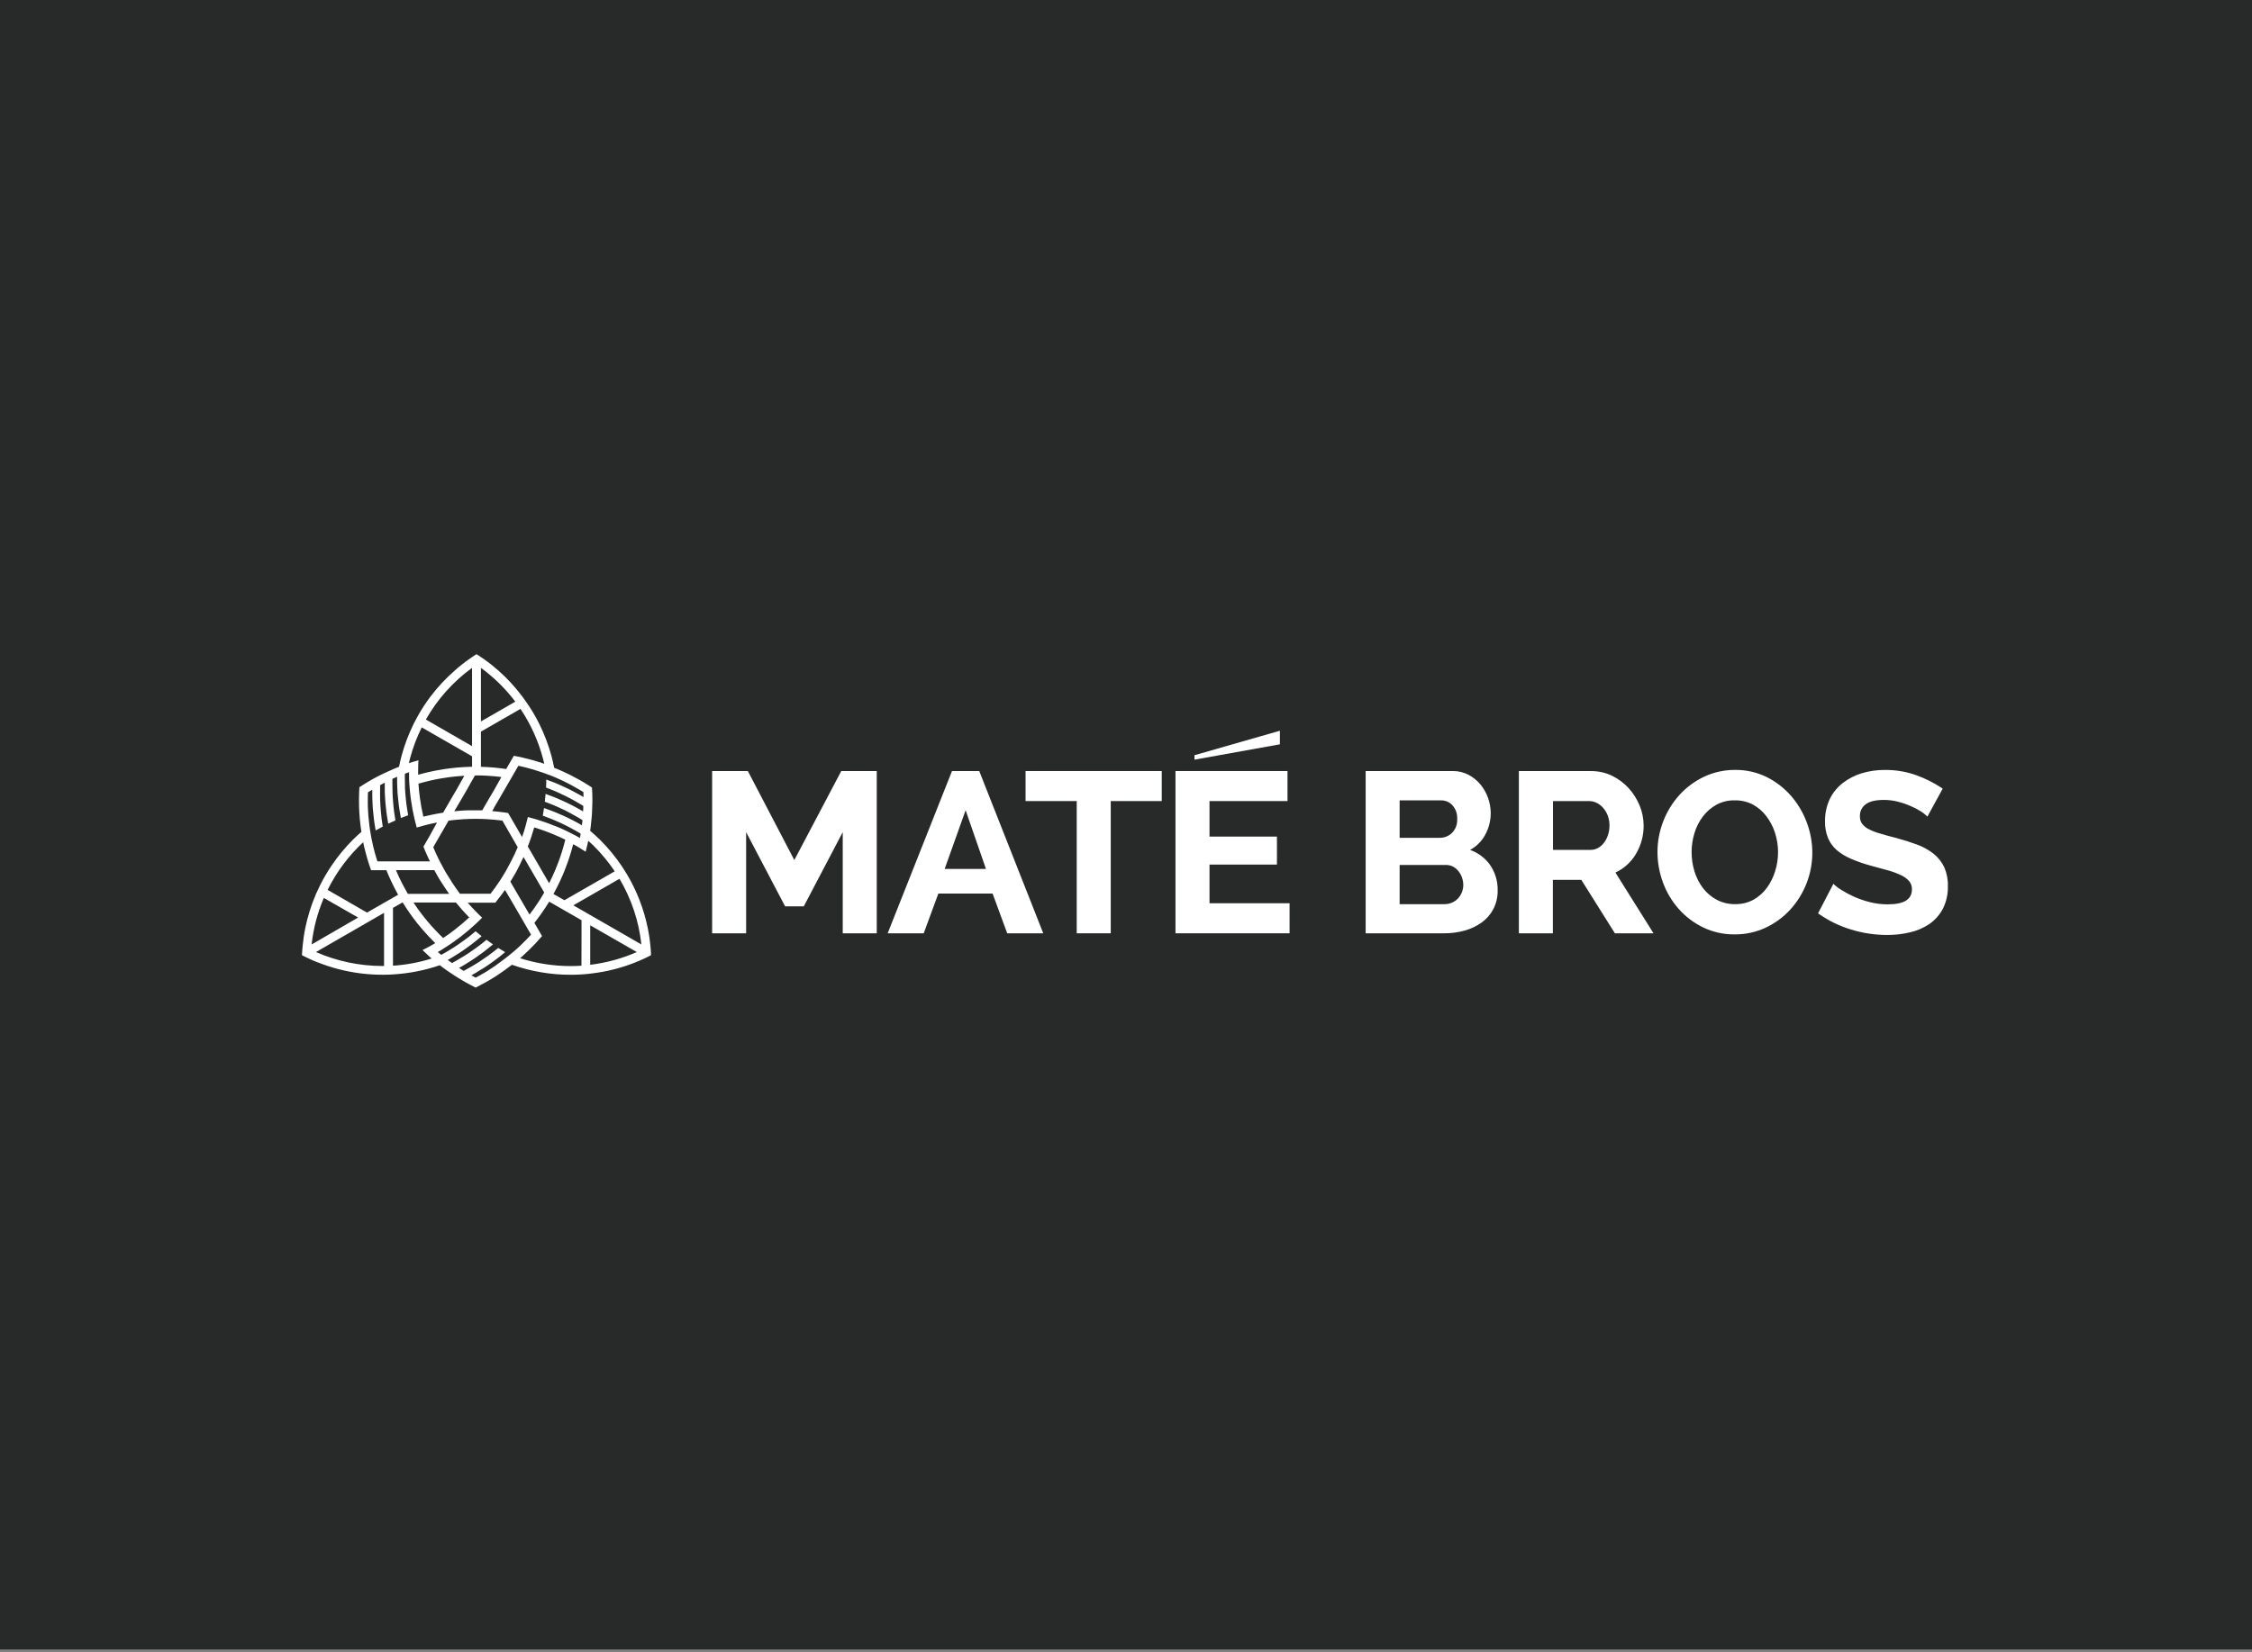 <svg height="394" viewBox="0 0 537 394" width="537" xmlns="http://www.w3.org/2000/svg"><rect x="0" y="0" width="537" height="394" fill="#808080" stroke="none"/><g fill="none"><path d="m0 0h537v393.345h-537z" fill="#282a29"/><g fill="#fff" transform="translate(72 156)"><path d="m128.604 27.865-11.195 21.231-11.08-21.231h-8.517v38.691h8.105v-24.12l9.295 17.694h4.452l9.29-17.694v24.12h8.111v-38.691z"/><path d="m161.506 27.865h-6.498l-15.339 38.691h8.596l3.492-9.481h12.928l3.486 9.481h8.596zm1.602 23.34h-9.848l4.995-13.995z"/><path d="m172.549 27.865v7.158h12.203v31.533h8.11v-31.533h12.161v-7.158z"/><path d="m216.411 59.392v-9.221h16.08v-6.675h-16.08v-8.473h18.601v-7.158h-26.712v38.691h27.203v-7.164z"/><path d="m283.111 49.974c-1.174-1.511-2.756-2.657-4.562-3.304 1.458-.78 2.665-1.954 3.481-3.387.945-1.63 1.441-3.479 1.44-5.361-.006-1.239-.219-2.468-.632-3.636-.413-1.165-1.024-2.251-1.806-3.21-.791-.948-1.761-1.734-2.855-2.312-1.161-.609-2.456-.918-3.768-.899h-20.762v38.691l18.789-0c1.639.007 3.271-.213 4.849-.655 1.451-.403 2.82-1.055 4.045-1.927 1.151-.83 2.093-1.915 2.75-3.169.707-1.355 1.066-2.863 1.044-4.39.069-2.311-.64-4.578-2.015-6.442zm-8.909 9.288c-.561.237-1.165.355-1.775.348h-10.678v-9.351h11.059c.561-.005 1.115.121 1.618.369.497.254.936.608 1.289 1.039.381.454.68.971.882 1.527.22.588.332 1.211.329 1.839-0.0.614-.119 1.223-.35 1.792-.223.547-.547 1.047-.955 1.475-.402.413-.886.74-1.42.961zm.057-16.665c-.784.782-1.855 1.211-2.964 1.19h-9.546v-8.925h9.875c1.04-.022 2.038.411 2.73 1.184.789.891 1.191 2.056 1.117 3.242.084 1.224-.356 2.426-1.211 3.309zm38.945 9.475c2.011-.932 3.695-2.443 4.833-4.338 1.263-2.078 1.919-4.465 1.895-6.894-.007-1.614-.324-3.211-.934-4.706-.623-1.525-1.506-2.931-2.61-4.156-1.118-1.231-2.46-2.239-3.956-2.971-1.566-.756-3.286-1.143-5.026-1.132l-17.223-0v38.691h8.105v-12.753h6.785l8.006 12.743h9.207zm-14.885-17.044h8.638c.61.004 1.212.146 1.759.416.6.29 1.133.7 1.566 1.205.476.546.849 1.172 1.101 1.849.276.75.413 1.544.407 2.343.007.782-.117 1.56-.365 2.301-.211.67-.54 1.298-.971 1.855-.379.51-.865.932-1.425 1.236-.535.29-1.134.44-1.743.436l-8.966 0zm60.516 5.106c-.849-2.308-2.108-4.446-3.716-6.312-1.623-1.862-3.594-3.392-5.804-4.504-2.339-1.156-4.92-1.745-7.531-1.719-2.559-.022-5.09.528-7.406 1.61-2.226 1.046-4.223 2.518-5.877 4.332-1.666 1.834-2.978 3.958-3.873 6.265-.923 2.362-1.396 4.874-1.394 7.408.008 2.47.451 4.919 1.31 7.236.846 2.305 2.113 4.434 3.737 6.281 1.631 1.842 3.612 3.345 5.83 4.421 2.343 1.125 4.915 1.695 7.516 1.668 2.564.023 5.1-.527 7.422-1.61 2.214-1.042 4.201-2.505 5.851-4.306 3.388-3.722 5.262-8.567 5.256-13.59-.008-2.452-.455-4.883-1.32-7.179zm-17.098 19.475c-1.519.022-3.019-.335-4.363-1.039-1.266-.678-2.375-1.612-3.257-2.743-.904-1.194-1.595-2.535-2.041-3.964-.468-1.515-.706-3.091-.705-4.675.001-1.539.231-3.069.684-4.54.43-1.427 1.112-2.765 2.015-3.953.87-1.15 1.972-2.106 3.236-2.805 1.343-.714 2.847-1.071 4.368-1.039 1.489-.026 2.961.315 4.285.992 1.251.677 2.341 1.612 3.199 2.743.921 1.191 1.627 2.532 2.088 3.964.972 2.984.988 6.196.047 9.19-.432 1.433-1.102 2.783-1.983 3.995-.852 1.158-1.943 2.122-3.199 2.826-1.343.718-2.849 1.079-4.374 1.049zm49.874-8.826c-.596-1.24-1.463-2.331-2.536-3.195-1.198-.938-2.539-1.68-3.972-2.197-1.566-.577-3.278-1.122-5.12-1.616-1.394-.348-2.667-.686-3.784-1.039-.915-.252-1.8-.6-2.641-1.039-.598-.302-1.12-.734-1.529-1.262-.362-.515-.546-1.133-.522-1.761-.057-1.13.461-2.214 1.378-2.883.934-.701 2.401-1.039 4.368-1.039 1.113.002 2.221.141 3.298.416 1.037.264 2.051.612 3.032 1.039.828.344 1.626.756 2.385 1.231.466.278.901.604 1.3.971l.324.332 3.653-6.681-.251-.171c-1.869-1.234-3.879-2.244-5.986-3.008-2.417-.869-4.971-1.302-7.542-1.278-1.873-.011-3.738.255-5.532.79-1.633.496-3.161 1.284-4.509 2.327-1.333 1.029-2.405 2.355-3.131 3.87-.758 1.657-1.136 3.462-1.106 5.283-.031 1.344.207 2.681.699 3.932.462 1.116 1.177 2.112 2.088 2.909 1.047.878 2.223 1.591 3.486 2.114 1.563.663 3.171 1.215 4.812 1.652 1.362.353 2.735.727 4.071 1.112 1.052.299 2.077.687 3.064 1.158.72.332 1.361.814 1.879 1.413.428.55.648 1.232.621 1.927 0 2.4-1.895 3.564-5.788 3.564-1.424.003-2.842-.171-4.222-.519-1.289-.322-2.548-.753-3.763-1.288-1.011-.458-1.992-.979-2.938-1.558-.601-.341-1.165-.745-1.681-1.205l-.334-.332-3.653 7.049.245.171c2.328 1.626 4.902 2.871 7.625 3.688 2.782.857 5.678 1.295 8.591 1.299 1.836.005 3.667-.204 5.454-.623 1.66-.374 3.236-1.054 4.645-2.005 1.343-.942 2.442-2.188 3.205-3.636.83-1.671 1.238-3.518 1.19-5.382.044-1.555-.253-3.101-.872-4.53z"/><path d="m233.196 21.491-20.371 3.662v-1.059l20.371-5.839z"/><path d="m83.229 71.382c0-.291-.031-.582-.052-.868s-.057-.696-.089-1.039c-.063-.623-.136-1.247-.224-1.865-.115-.795-.256-1.584-.418-2.369-.919-4.468-2.577-8.753-4.906-12.681-.36-.603-.731-1.195-1.117-1.782l-.245-.364c-1.496-2.203-3.2-4.259-5.089-6.14-.757-.753-1.566-1.47-2.369-2.166 0-.083 0-.166.042-.249.042-.281.078-.556.11-.836.099-.79.177-1.558.24-2.379 0-.286.042-.571.057-.862.047-.826.073-1.652.084-2.483 0-.301 0-.603 0-.904 0-.873-.037-1.74-.094-2.597-.731-.483-1.467-.945-2.218-1.387-.261-.156-.522-.306-.788-.452-.731-.412-1.467-.803-2.208-1.174-.981-.488-1.973-.945-2.975-1.371-.271-.114-.553-.218-.83-.327-.183-.925-.381-1.849-.626-2.753-.692-2.568-1.629-5.064-2.797-7.455-.811-1.662-1.736-3.268-2.766-4.805-.391-.587-.793-1.164-1.216-1.73l-.23-.301c-1.65-2.201-3.517-4.232-5.574-6.062-.602-.53-1.22-1.049-1.853-1.558-.522-.39-1.007-.774-1.524-1.143l-.872-.587-.731-.483-.329-.208-.313.197-.731.483c-.287.197-.579.395-.861.597-.522.369-1.044.753-1.524 1.143-.633.492-1.249 1.011-1.848 1.558-2.059 1.805-3.931 3.809-5.59 5.984-1.11 1.458-2.12 2.988-3.022 4.582-.35.613-.678 1.231-.997 1.86l-.193.395c-1.169 2.391-2.105 4.887-2.797 7.455-.23.852-.423 1.714-.595 2.597l-.485.182-.783.322c-.731.306-1.467.639-2.187.982l-.783.384c-.752.36-1.489.746-2.213 1.158l-.788.457c-.752.44-1.491.9-2.218 1.382-.052.878-.089 1.761-.094 2.639v.873c0 .842.031 1.683.078 2.519.063 1.074.162 2.147.297 3.221.057.468.13.93.198 1.392-.689.603-1.362 1.216-2.009 1.86-1.891 1.888-3.595 3.953-5.089 6.166-1.04 1.528-1.975 3.125-2.797 4.779-.313.634-.611 1.273-.892 1.917-.052.114-.104.229-.151.348-1.065 2.511-1.878 5.121-2.427 7.792-.162.779-.303 1.558-.412 2.358v.031c-.089.623-.167 1.247-.23 1.881-.037.348-.063.691-.089 1.039-.026.348-.042.577-.057.868h-.021v.369c.11.062.224.114.334.171l.783.39c.318.156.637.301.955.447.569.26 1.148.519 1.728.732.014-.004.028-.004.042 0 1.55.613 3.136 1.134 4.749 1.558 3.456.909 7.015 1.368 10.59 1.366h.386c.705 0 1.404-.031 2.088-.073 3.825-.219 7.603-.958 11.226-2.197l.626.483c.626.478 1.287.944 1.983 1.397l.694.462c.699.457 1.414.899 2.135 1.319l.746.431c.778.436 1.566.847 2.354 1.242.793-.395 1.566-.805 2.349-1.242l.752-.426c.731-.426 1.446-.873 2.155-1.335 1.162-.769 2.293-1.583 3.392-2.442 4.483 1.577 9.202 2.385 13.956 2.39.877 0 1.754-.026 2.61-.083.705-.042 1.404-.104 2.088-.187 1.995-.219 3.971-.581 5.913-1.086 1.62-.424 3.213-.944 4.77-1.558.585-.229 1.159-.473 1.733-.732.318-.145.637-.291.955-.447l.778-.384c.11-.057.224-.109.334-.171.037-.166.031-.286.026-.416zm-13.643-25.668c1.863 1.852 3.537 3.883 5 6.062l-12.004 6.894-2.61-1.486c.059-.114.122-.229.188-.343.933-1.721 1.766-3.494 2.495-5.309.277-.696.522-1.397.783-2.104.068-.192.136-.384.198-.577.397-1.169.741-2.353 1.044-3.543.371.203.741.416 1.106.629.632.374 1.258.764 1.874 1.164.188-.717.355-1.439.522-2.166.031-.14.057-.281.084-.426.465.374.898.779 1.32 1.205zm-11.811 11.117-.099.166c-.031.052-.057.109-.094.161-.157.265-.313.519-.475.79-.271.442-.522.883-.83 1.314-.644.973-1.313 1.915-2.009 2.826l-1.467-2.519-.177-.306-1.221-2.078-1.707-2.94c.277-.442.522-.888.809-1.34.287-.452.522-.909.772-1.371.369-.693.717-1.394 1.044-2.104.167-.353.334-.712.522-1.07l.616 1.07 1.226 2.104 1.514 2.597.767 1.325zm-32.526.312-.094-.161-.094-.161c-.099-.177-.188-.353-.287-.519-.303-.519-.605-1.091-.892-1.647-.522-1.039-1.013-2.078-1.467-3.153h9.149c.245.457.522.914.762 1.366.24.452.522.904.809 1.345.418.668.849 1.328 1.294 1.979.224.322.449.644.684.961h-9.864zm4.963 2.078h6.508c1.002 1.236 2.058 2.423 3.168 3.558-1.174 1.091-2.406 2.109-3.653 3.075-.835.634-1.686 1.247-2.557 1.829-1.288-1.225-2.507-2.518-3.653-3.875-.48-.571-.96-1.158-1.414-1.756-.71-.914-1.378-1.86-2.02-2.831zm5.397-5.096c-.438-.665-.861-1.34-1.268-2.026l-.183-.317-.183-.317c-.397-.693-.774-1.394-1.133-2.104-.557-1.094-1.068-2.206-1.534-3.335l3.653-6.332c1.211-.161 2.432-.281 3.653-.348.793-.047 1.566-.073 2.39-.078h.741c.799 0 1.597.031 2.396.073 1.232.073 2.45.189 3.653.348l3.653 6.338c-.47 1.122-.981 2.239-1.566 3.335-.348.693-.724 1.394-1.127 2.104l-.183.317-.188.317c-.404.693-.825 1.368-1.263 2.026-.678 1.039-1.399 2.026-2.15 2.992h-7.307c-.692-.939-1.378-1.922-2.056-2.951zm-7.829-23.247c1.715-.506 3.458-.915 5.219-1.226.741-.135 1.487-.249 2.239-.343 1.153-.145 2.307-.255 3.481-.317l-1.801 3.216-.094.166-1.127 1.912-2.03 3.506c-.793.119-1.566.26-2.359.421-.793.161-1.566.343-2.359.519-.35-1.47-.616-2.951-.819-4.442-.151-1.101-.271-2.234-.344-3.371zm13.632-1.958h.188 1.075c.47 0 .939.031 1.409.057 1.162.062 2.321.166 3.476.312l-1.634 2.919-.063.114-1.164 1.964-1.707 2.94h-.522-2.088c-.177 0-.35 0-.522 0-.788 0-1.566.068-2.364.125l-1.174.104.616-1.039 1.221-2.078 1.242-2.14 1.159-2.068.668-1.169zm15.704 22.545-1.221-2.104-2.035-3.506c.292-.741.564-1.489.814-2.244.256-.764.491-1.558.71-2.301 1.603.486 3.18 1.054 4.723 1.704.908.384 1.811.784 2.693 1.221-.427 1.737-.949 3.448-1.566 5.127-.261.693-.538 1.394-.83 2.104-.449 1.039-.934 2.114-1.467 3.153l-1.634-2.821zm3.424-22.031c1.211.519 2.399 1.091 3.565 1.714.72.384 1.434.788 2.14 1.21l.866.519c0 .338.026.675.026 1.013v.182l-.125-.073-.057-.036-.146-.083-.647-.374c-.699-.395-1.42-.784-2.14-1.148-.287-.145-.574-.286-.851-.416-.699-.338-1.42-.665-2.14-.971l-.329-.135-.522-.218c-.557-.222-1.12-.435-1.691-.639l-.23-.088c0 .639 0 1.283-.052 1.917l.491.192c.522.197 1.013.39 1.508.597l.663.291.261.114c.71.317 1.414.655 2.088 1.003l.908.473c.705.374 1.42.774 2.088 1.184.292.177.585.353.872.519v.182c0 .322 0 .639-.042.956v.177l-.115-.068-.057-.031-.089-.057c-.251-.145-.522-.296-.778-.442-.684-.384-1.373-.758-2.088-1.106-.297-.151-.611-.306-.929-.457-.689-.327-1.388-.639-2.088-.935-.292-.125-.6-.249-.919-.374-.402-.161-.809-.306-1.216-.457-.224-.083-.449-.177-.668-.255-.047.618-.11 1.247-.183 1.865.292.109.585.229.877.343s.725.275 1.075.421c.35.145.663.275.997.426.684.301 1.373.623 2.041.956.329.166.663.332.981.519.689.358 1.373.743 2.041 1.132.318.187.637.379.95.577v.14c0 .286-.057.561-.094.842v.088.166h-.047l-.052-.031-.986-.561c-.663-.364-1.341-.722-2.02-1.039-.329-.161-.663-.327-.997-.483-.673-.312-1.357-.613-2.035-.894-.329-.14-.673-.275-1.044-.41-.621-.239-1.247-.473-1.874-.686-.089.608-.188 1.221-.297 1.818.632.229 1.279.468 1.91.722.355.14.715.291 1.044.442l.235.104c.6.26 1.2.519 1.78.81.35.166.699.343 1.044.519.637.327 1.284.681 1.915 1.039l.073.042c.339.197.684.395 1.013.597.003.047.003.094 0 .14v.047l-.157.862c-.36-.208-.725-.405-1.091-.603-.637-.343-1.289-.675-1.942-.987-.762-.369-1.534-.722-2.312-1.039l-.47-.187c-1.5-.613-3.024-1.153-4.572-1.621-.673-.203-1.347-.39-2.025-.561-.157.681-.334 1.356-.522 2.031-.256.919-.522 1.834-.866 2.738l-1.952-3.366-1.373-2.364c-.872-.135-1.754-.249-2.61-.338l-1.18-.104.553-1.034 1.221-2.078.986-1.709 1.686-2.899 1.117-1.927.678-1.174c1.19.255 2.364.556 3.533.899.696.208 1.392.431 2.088.67.344.119.684.255 1.044.379.746.26 1.503.535 2.26.878zm-17.86-26.171c3.117 2.268 5.88 4.984 8.199 8.057l-8.199 4.717zm0 15.205 9.431-5.423c2.417 3.599 4.222 7.569 5.344 11.751.12.447.23.894.334 1.345-.198-.068-.391-.145-.59-.208-.715-.234-1.425-.452-2.14-.655s-1.566-.416-2.349-.597c-.391-.088-.788-.177-1.18-.255s-.668-.135-1.002-.192l-1.122 1.932-.705 1.216c-1.944-.285-3.902-.458-5.866-.519h-.157zm-2.119-15.205v18.66l-11.012-6.338c2.747-4.841 6.501-9.043 11.012-12.322zm-14.775 21.532c.68-2.532 1.61-4.991 2.777-7.34l12.004 6.894v2.509h-.198-.365c-1.964.061-3.923.234-5.866.519-.748.111-1.489.235-2.223.374l-.6.125c-1.211.244-2.416.519-3.606.873 0-.416 0-.836 0-1.252 0-.738.026-1.475.078-2.213-.72.197-1.43.416-2.14.649l-.146.047c.087-.395.183-.79.287-1.184zm-10.073 11.595c0-.826-.026-1.657 0-2.483 0-.322 0-.649.031-.977l.866-.519.162-.088c-.003.035-.003.069 0 .104v.068.166.743c0 .8.031 1.616.073 2.421 0 .317.042.634.057.94.057.774.136 1.558.23 2.327.037.291.073.582.115.868v.047c.094.67.209 1.351.329 2.021.553-.317 1.127-.623 1.691-.914-.12-.701-.224-1.413-.308-2.125 0-.057 0-.119 0-.182-.035-.27-.066-.54-.094-.81-.078-.769-.141-1.558-.177-2.317-.026-.348-.037-.691-.047-1.039 0-.8-.037-1.61 0-2.405 0-.322 0-.655 0-.982l.094-.083.856-.442.157-.078v.27.888c0 .779 0 1.558.073 2.338 0 .332.042.681.063 1.039.063.753.141 1.517.23 2.26 0 .171.047.358.073.519.026.161.042.312.063.468.089.608.188 1.21.297 1.803l.031.182c.558-.265 1.133-.519 1.712-.779 0-.135-.037-.27-.063-.405-.089-.551-.183-1.106-.251-1.657-.026-.187-.047-.379-.068-.577l-.063-.519c-.078-.748-.141-1.506-.188-2.255-.026-.369-.042-.738-.052-1.096-.031-.774-.042-1.558-.037-2.327 0-.358 0-.717 0-1.07l.13-.062c.282-.13.574-.255.856-.374l.141-.057v.088 1.127c0 .753.042 1.517.089 2.27 0 .364.052.732.084 1.101.063.738.141 1.475.235 2.203.047.353.099.717.157 1.081.099.655.214 1.309.334 1.953.579-.229 1.159-.442 1.738-.649-.125-.66-.235-1.335-.329-2.005-.042-.301-.084-.597-.12-.899l-.031-.244c-.084-.727-.157-1.47-.209-2.192-.031-.39-.052-.779-.073-1.164 0-.218 0-.436 0-.66 0-.519-.031-1.065-.031-1.595 0-.379 0-.764 0-1.143l.13-.052.282-.099.595-.213v1.21c0 .732.057 1.46.11 2.192.063.831.146 1.668.251 2.494.037.332.089.66.136.987.204 1.429.47 2.852.804 4.26.162.686.339 1.366.522 2.047.668-.203 1.341-.39 2.025-.566.924-.234 1.863-.447 2.813-.629l-1.868 3.392-1.367 2.364c.318.821.658 1.636 1.044 2.436.162.358.324.717.522 1.07h-12.542c-.376-1.143-.699-2.296-.981-3.46-.172-.722-.329-1.449-.47-2.177-.037-.187-.063-.369-.094-.556-.146-.8-.271-1.6-.371-2.41-.188-1.46-.313-2.935-.365-4.41zm-10.496 21.735 8.184 4.675-11.091 6.416c.413-3.82 1.393-7.557 2.907-11.091zm14.363 16.229h-.386c-5.456-.006-10.851-1.138-15.845-3.325l16.231-9.351zm-4.066-12.738-9.394-5.413c2.118-4.271 4.995-8.125 8.492-11.377v.083c.157.738.324 1.47.522 2.197s.412 1.558.642 2.296c.12.384.245.764.371 1.143.125.379.219.644.334.961h3.653c.733 1.815 1.568 3.587 2.5 5.309l.188.343.115.203zm6.195 12.67v-13.792l2.296-1.314s.037.052.052.083c1.031 1.663 2.155 3.267 3.366 4.805.47.585.95 1.162 1.44 1.73.877 1.008 1.795 1.979 2.745 2.914l.188.182c-.35.213-.71.416-1.07.618-.647.369-1.31.722-1.978 1.039.522.519 1.096 1.039 1.66 1.558l.522.462c-2.994.935-6.09 1.511-9.222 1.714zm22.719 1.127c-.705.442-1.43.862-2.155 1.262l-.856.457c-.287-.151-.574-.301-.856-.457l-.162-.094.084-.047.057-.031.151-.083.642-.369c.699-.405 1.399-.831 2.088-1.273.266-.171.522-.348.783-.519.647-.431 1.289-.888 1.915-1.356l.365-.281.371-.281c.522-.39 1.002-.8 1.493-1.21l.099-.083c-.553-.322-1.101-.66-1.639-.997l-.292.234c-.459.369-.929.738-1.404 1.091-.151.119-.313.234-.475.348l-.334.249c-.626.447-1.279.894-1.926 1.314-.292.187-.579.374-.866.551-.684.421-1.383.831-2.088 1.216-.277.156-.564.312-.851.462l-.13-.078h-.031l-.783-.519-.157-.114.073-.042.057-.031c.031-.015.06-.033.089-.052l.778-.442c.673-.395 1.347-.81 1.994-1.236.282-.182.569-.374.866-.577.626-.426 1.253-.873 1.853-1.325l.146-.109c.214-.166.438-.332.658-.519.391-.301.772-.613 1.148-.925l.418-.348c-.465-.317-.934-.649-1.394-.987l-.141-.104c-.522.447-1.086.883-1.634 1.304l-.752.556-.12.094c-.611.442-1.237.873-1.863 1.288-.313.203-.621.405-.934.597-.652.41-1.331.81-2.004 1.19l-.924.519c-.042-.025-.082-.052-.12-.083l-.418-.301-.344-.249-.136-.104.057-.031.976-.566c.652-.39 1.3-.795 1.931-1.21l.919-.623c.611-.421 1.211-.862 1.795-1.304.287-.218.574-.442.866-.675.522-.416 1.044-.836 1.529-1.268-.485-.384-.966-.774-1.43-1.174-.522.442-1.044.873-1.566 1.294l-.929.691-.037.026c-.585.431-1.174.852-1.769 1.252-.318.218-.652.436-.976.644-.626.4-1.279.795-1.931 1.174-.329.187-.658.374-.986.551l-.11-.088-.71-.592c.344-.203.689-.405 1.044-.613.632-.39 1.253-.79 1.863-1.205.887-.603 1.754-1.236 2.61-1.891 1.221-.945 2.397-1.945 3.528-2.997.271-.255.522-.519.809-.774.287-.255.48-.478.715-.717-.522-.483-1.044-.977-1.524-1.486-.658-.67-1.305-1.361-1.926-2.078h6.597c.553-.693 1.089-1.385 1.607-2.078.23-.317.459-.639.684-.966l.558.93 1.221 2.078 1.216 2.078 1.44 2.488 1.127 1.948.673 1.148c-.814.887-1.658 1.742-2.531 2.566-.522.519-1.106 1.039-1.675 1.506-.256.218-.522.426-.778.639-.632.519-1.268 1.039-1.926 1.506-1.068.831-2.169 1.598-3.304 2.301zm22.223-1.127c-.872.057-1.748.088-2.61.088-4.083-.003-8.141-.636-12.03-1.875l.428-.369c.569-.519 1.122-1.039 1.665-1.558l.141-.135c.522-.519 1.044-1.039 1.524-1.558.48-.519 1.002-1.096 1.482-1.657l-1.127-1.948-.699-1.2c1.216-1.536 2.342-3.14 3.372-4.805l.157-.26 7.714 4.431zm2.088-.203v-9.434l11.112 6.384c-3.528 1.545-7.265 2.567-11.091 3.034zm-4.024-14.197 11.007-6.327c2.844 4.788 4.624 10.127 5.219 15.657z"/></g></g></svg>